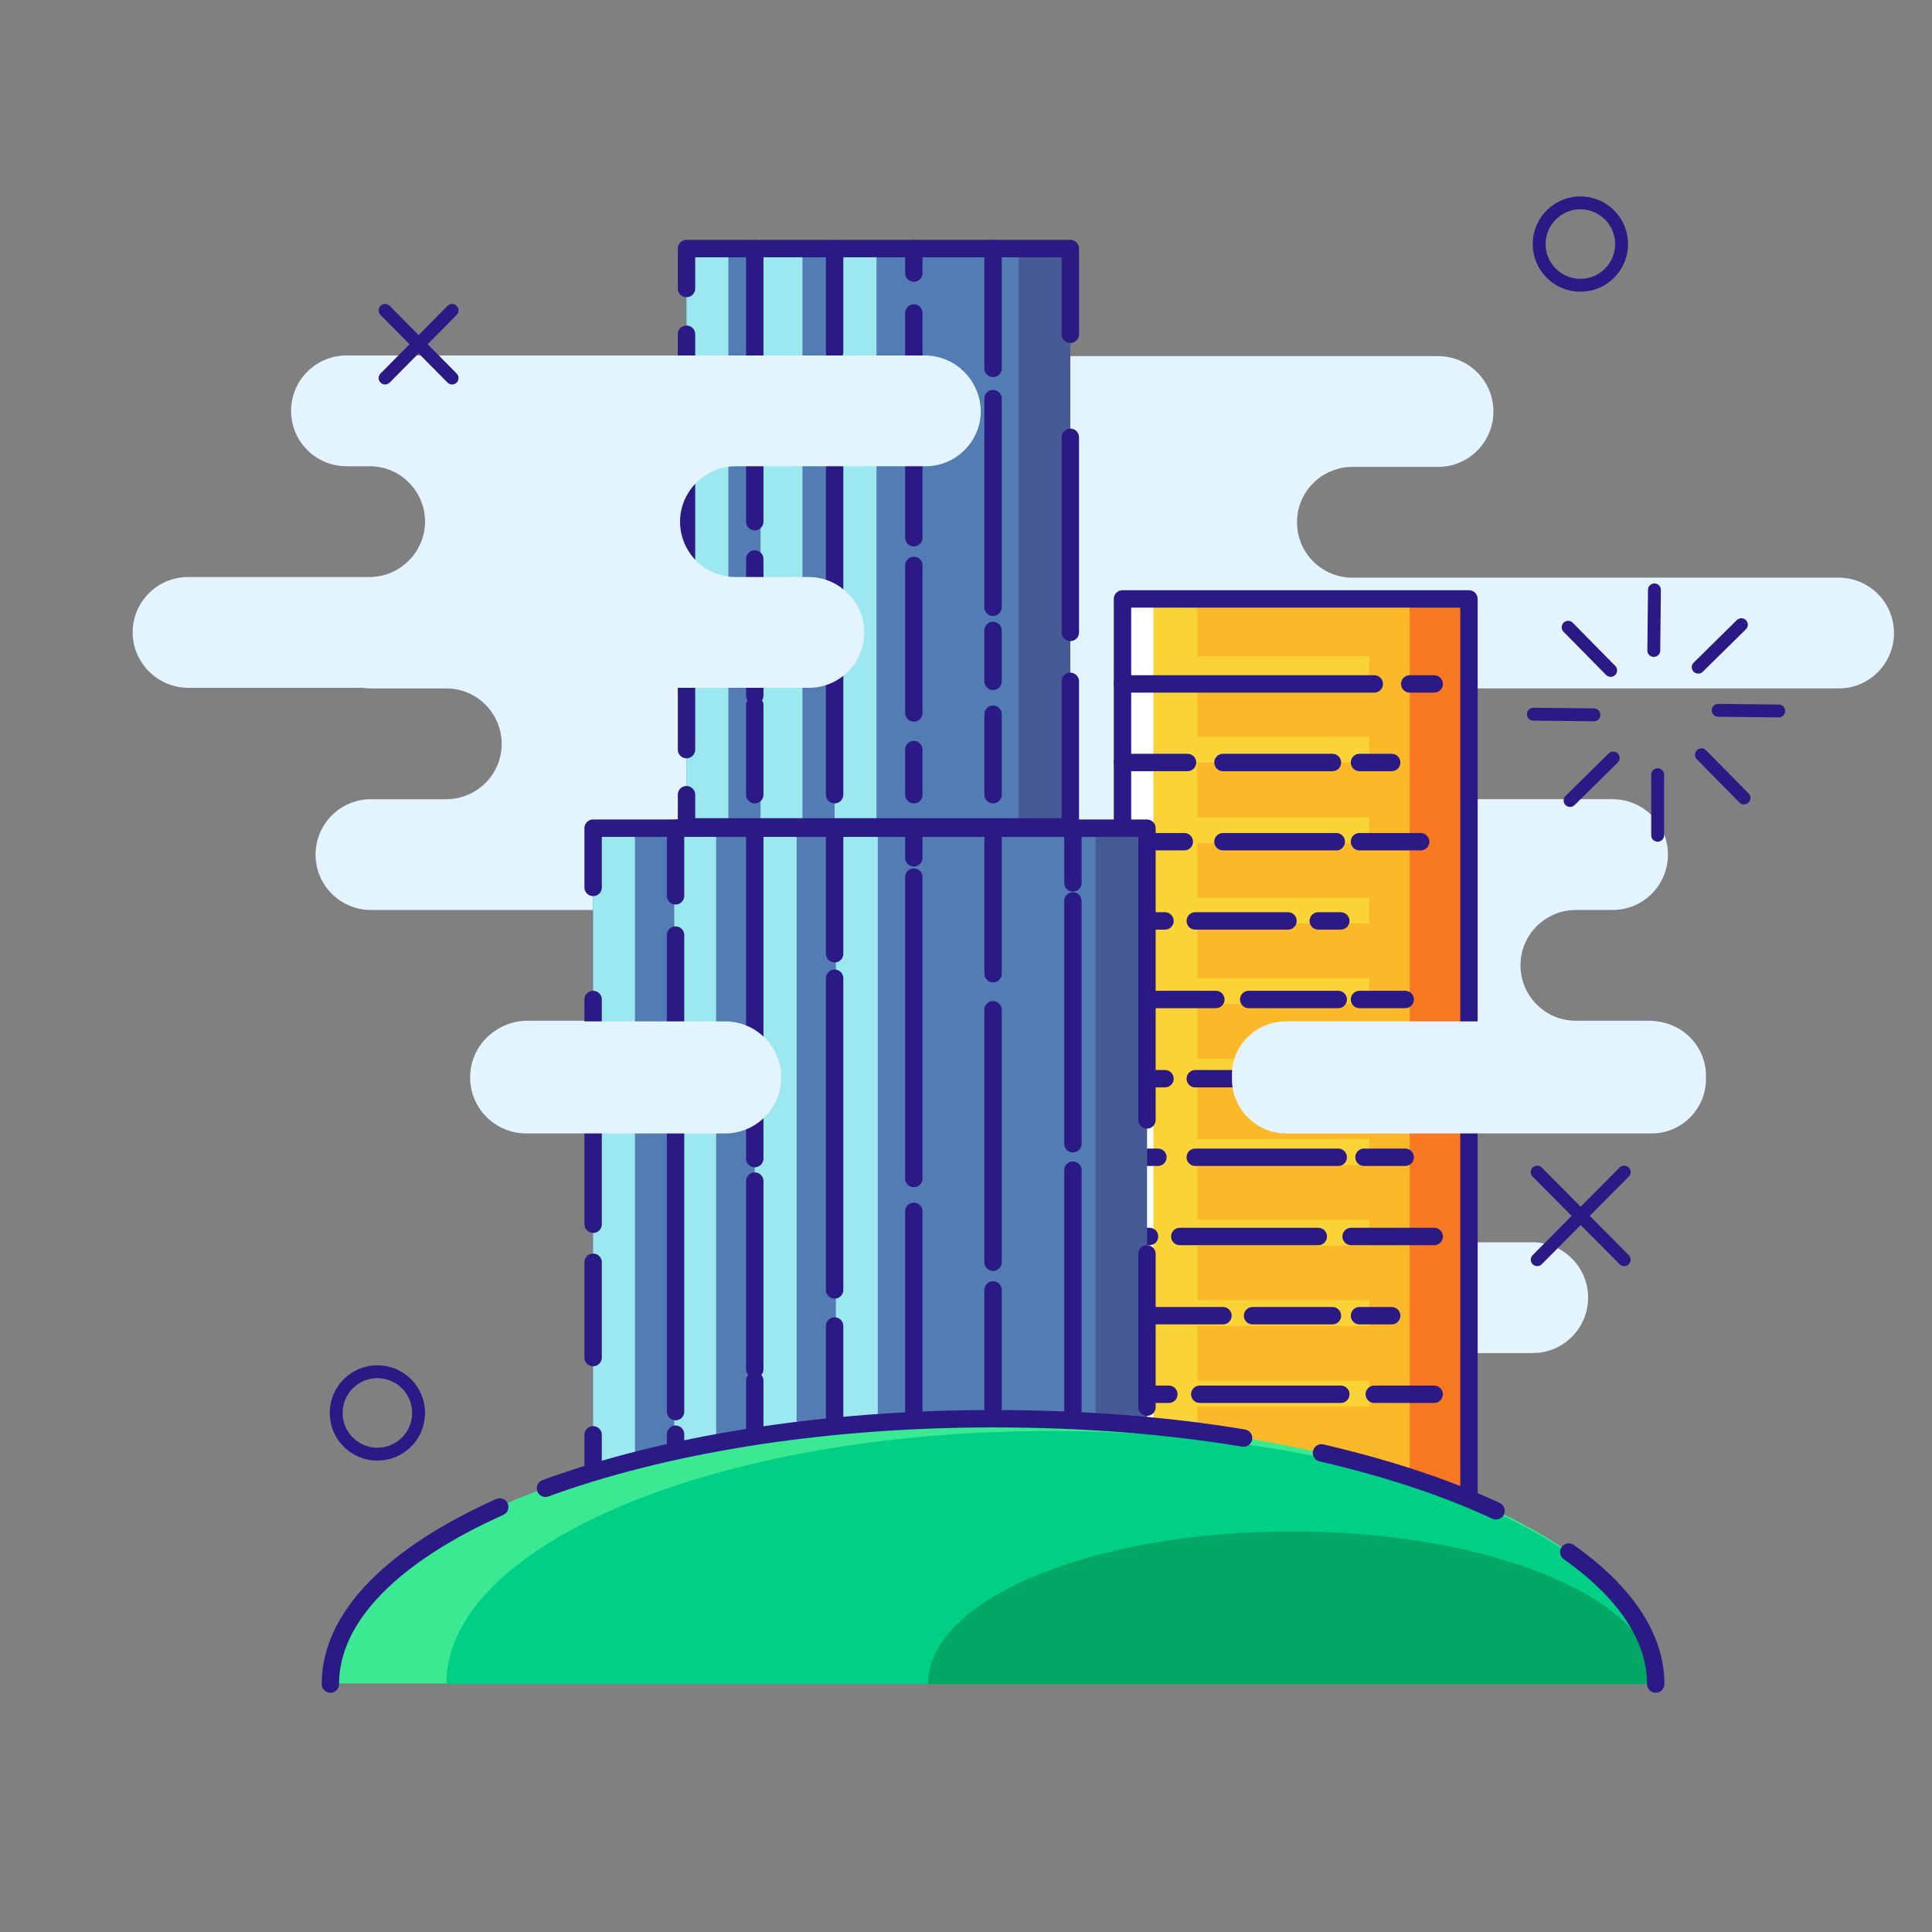 <?xml version="1.0" encoding="utf-8"?>
<!-- Generator: Adobe Illustrator 21.1.0, SVG Export Plug-In . SVG Version: 6.00 Build 0)  -->
<svg version="1.1" id="Warstwa_1" xmlns="http://www.w3.org/2000/svg" xmlns:xlink="http://www.w3.org/1999/xlink" x="0px" y="0px"
	 viewBox="0 0 300 300" style="enable-background:new 0 0 300 300;" xml:space="preserve">
<rect x="0" y="0" width="300" height="300" fill="#808080" stroke="none"/>
<path style="fill:#E4F4FE;" d="M110.1,158.5H81.9c-4.8,0-8.6,3.9-8.6,8.6v0c0,4.8,3.9,8.6,8.6,8.6h65.4c4.8,0,8.6,3.9,8.6,8.6v0
	c0,4.8-3.9,8.6-8.6,8.6H119c-4.8,0-8.6,3.9-8.6,8.6v0c0,4.8,3.9,8.6,8.6,8.6h119c4.8,0,8.6-3.9,8.6-8.6v0c0-4.8-3.9-8.6-8.6-8.6h-34
	c-4.8,0-8.6-3.9-8.6-8.6v0c0-4.8,3.9-8.6,8.6-8.6H256c4.8,0,8.6-3.9,8.6-8.6v0c0-4.8-3.9-8.6-8.6-8.6h-11.3c-4.8,0-8.6-3.9-8.6-8.6
	v0c0-4.8,3.9-8.6,8.6-8.6h5.7c4.8,0,8.6-3.9,8.6-8.6v0c0-4.8-3.9-8.6-8.6-8.6h-27.7c-4.8,0-8.6-3.9-8.6-8.6v0c0-4.8,3.9-8.6,8.6-8.6
	h62.8c4.8,0,8.6-3.9,8.6-8.6v0c0-4.8-3.9-8.6-8.6-8.6h-75.5c-4.8,0-8.6-3.9-8.6-8.6v0c0-4.8,3.9-8.6,8.6-8.6h13.3
	c4.8,0,8.6-3.9,8.6-8.6v0c0-4.8-3.9-8.6-8.6-8.6h-86.2c-4.8,0-8.6,3.9-8.6,8.6v0c0,4.8,3.9,8.6,8.6,8.6h16.2c4.8,0,8.6,3.9,8.6,8.6
	v0c0,4.8-3.9,8.6-8.6,8.6H57.6c-4.8,0-8.6,3.9-8.6,8.6v0c0,4.8,3.9,8.6,8.6,8.6h11.7c4.8,0,8.6,3.9,8.6,8.6v0c0,4.8-3.9,8.6-8.6,8.6
	H57.6c-4.8,0-8.6,3.9-8.6,8.6v0c0,4.8,3.9,8.6,8.6,8.6h52.6c4.8,0,8.6,3.9,8.6,8.6v0C118.8,154.7,114.9,158.5,110.1,158.5z
	 M196.7,149.9L196.7,149.9c0,4.8-3.9,8.6-8.6,8.6h-21.3c-4.8,0-8.6-3.9-8.6-8.6v0c0-4.8,3.9-8.6,8.6-8.6h21.3
	C192.8,141.3,196.7,145.1,196.7,149.9z"/>
<g>
	<rect x="174.3" y="93" style="fill:#FFFFFF;" width="53.8" height="153.1"/>
	<rect x="179.1" y="93" style="fill:#FAD336;" width="49" height="153.1"/>
	<rect x="185.9" y="93" style="fill:#FBB92A;" width="35.4" height="153.1"/>
	<rect x="183.2" y="101.9" style="fill:#FAD336;" width="29.4" height="4"/>
	<rect x="183.2" y="114.4" style="fill:#FAD336;" width="29.4" height="4"/>
	<rect x="183.2" y="126.9" style="fill:#FAD336;" width="29.4" height="4"/>
	<rect x="183.2" y="139.4" style="fill:#FAD336;" width="29.4" height="4"/>
	<rect x="183.2" y="151.9" style="fill:#FAD336;" width="29.4" height="4"/>
	<rect x="183.2" y="164.4" style="fill:#FAD336;" width="29.4" height="4"/>
	<rect x="183.2" y="176.9" style="fill:#FAD336;" width="29.4" height="4"/>
	<rect x="183.2" y="189.4" style="fill:#FAD336;" width="29.4" height="4"/>
	<rect x="183.2" y="201.9" style="fill:#FAD336;" width="29.4" height="4"/>
	<rect x="183.2" y="214.4" style="fill:#FAD336;" width="29.4" height="4"/>
	<rect x="183.2" y="226.9" style="fill:#FAD336;" width="29.4" height="4"/>
	<rect x="218.9" y="93" style="fill:#F97923;" width="8.6" height="153.1"/>
	
		<rect x="174.3" y="93" style="fill:none;stroke:#2B1986;stroke-width:2.7;stroke-linecap:round;stroke-linejoin:round;stroke-miterlimit:10;" width="53.8" height="153.1"/>
	
		<line style="fill:none;stroke:#2B1986;stroke-width:2.7;stroke-linecap:round;stroke-linejoin:round;stroke-miterlimit:10;" x1="218.9" y1="106.2" x2="222.7" y2="106.2"/>
	
		<polyline style="fill:none;stroke:#2B1986;stroke-width:2.7;stroke-linecap:round;stroke-linejoin:round;stroke-miterlimit:10;" points="
		174.3,106.2 182.8,106.2 188.4,106.2 213.4,106.2 	"/>
	
		<line style="fill:none;stroke:#2B1986;stroke-width:2.7;stroke-linecap:round;stroke-linejoin:round;stroke-miterlimit:10;" x1="211.1" y1="118.4" x2="216.1" y2="118.4"/>
	
		<line style="fill:none;stroke:#2B1986;stroke-width:2.7;stroke-linecap:round;stroke-linejoin:round;stroke-miterlimit:10;" x1="189.9" y1="118.4" x2="206.9" y2="118.4"/>
	
		<line style="fill:none;stroke:#2B1986;stroke-width:2.7;stroke-linecap:round;stroke-linejoin:round;stroke-miterlimit:10;" x1="174.3" y1="118.4" x2="184.4" y2="118.4"/>
	
		<line style="fill:none;stroke:#2B1986;stroke-width:2.7;stroke-linecap:round;stroke-linejoin:round;stroke-miterlimit:10;" x1="211.1" y1="130.7" x2="220.6" y2="130.7"/>
	
		<line style="fill:none;stroke:#2B1986;stroke-width:2.7;stroke-linecap:round;stroke-linejoin:round;stroke-miterlimit:10;" x1="189.9" y1="130.7" x2="207.5" y2="130.7"/>
	
		<line style="fill:none;stroke:#2B1986;stroke-width:2.7;stroke-linecap:round;stroke-linejoin:round;stroke-miterlimit:10;" x1="174.3" y1="130.7" x2="183.9" y2="130.7"/>
	
		<line style="fill:none;stroke:#2B1986;stroke-width:2.7;stroke-linecap:round;stroke-linejoin:round;stroke-miterlimit:10;" x1="204.7" y1="143" x2="208.2" y2="143"/>
	
		<line style="fill:none;stroke:#2B1986;stroke-width:2.7;stroke-linecap:round;stroke-linejoin:round;stroke-miterlimit:10;" x1="185.6" y1="143" x2="200" y2="143"/>
	
		<line style="fill:none;stroke:#2B1986;stroke-width:2.7;stroke-linecap:round;stroke-linejoin:round;stroke-miterlimit:10;" x1="174.3" y1="143" x2="180.9" y2="143"/>
	
		<line style="fill:none;stroke:#2B1986;stroke-width:2.7;stroke-linecap:round;stroke-linejoin:round;stroke-miterlimit:10;" x1="211.1" y1="155.2" x2="218.2" y2="155.2"/>
	
		<line style="fill:none;stroke:#2B1986;stroke-width:2.7;stroke-linecap:round;stroke-linejoin:round;stroke-miterlimit:10;" x1="193.9" y1="155.2" x2="207.8" y2="155.2"/>
	
		<line style="fill:none;stroke:#2B1986;stroke-width:2.7;stroke-linecap:round;stroke-linejoin:round;stroke-miterlimit:10;" x1="174.3" y1="155.2" x2="188.8" y2="155.2"/>
	
		<line style="fill:none;stroke:#2B1986;stroke-width:2.7;stroke-linecap:round;stroke-linejoin:round;stroke-miterlimit:10;" x1="205.4" y1="167.5" x2="212.6" y2="167.5"/>
	
		<line style="fill:none;stroke:#2B1986;stroke-width:2.7;stroke-linecap:round;stroke-linejoin:round;stroke-miterlimit:10;" x1="185.6" y1="167.5" x2="200.9" y2="167.5"/>
	
		<line style="fill:none;stroke:#2B1986;stroke-width:2.7;stroke-linecap:round;stroke-linejoin:round;stroke-miterlimit:10;" x1="174.3" y1="167.5" x2="180.9" y2="167.5"/>
	
		<line style="fill:none;stroke:#2B1986;stroke-width:2.7;stroke-linecap:round;stroke-linejoin:round;stroke-miterlimit:10;" x1="211.8" y1="179.7" x2="218.2" y2="179.7"/>
	
		<line style="fill:none;stroke:#2B1986;stroke-width:2.7;stroke-linecap:round;stroke-linejoin:round;stroke-miterlimit:10;" x1="185.6" y1="179.7" x2="207.8" y2="179.7"/>
	
		<line style="fill:none;stroke:#2B1986;stroke-width:2.7;stroke-linecap:round;stroke-linejoin:round;stroke-miterlimit:10;" x1="174.3" y1="179.7" x2="179.8" y2="179.7"/>
	
		<line style="fill:none;stroke:#2B1986;stroke-width:2.7;stroke-linecap:round;stroke-linejoin:round;stroke-miterlimit:10;" x1="209.8" y1="192" x2="222.7" y2="192"/>
	
		<line style="fill:none;stroke:#2B1986;stroke-width:2.7;stroke-linecap:round;stroke-linejoin:round;stroke-miterlimit:10;" x1="183.2" y1="192" x2="204.7" y2="192"/>
	
		<line style="fill:none;stroke:#2B1986;stroke-width:2.7;stroke-linecap:round;stroke-linejoin:round;stroke-miterlimit:10;" x1="174.3" y1="192" x2="178.5" y2="192"/>
	
		<line style="fill:none;stroke:#2B1986;stroke-width:2.7;stroke-linecap:round;stroke-linejoin:round;stroke-miterlimit:10;" x1="211.1" y1="204.3" x2="216.1" y2="204.3"/>
	
		<line style="fill:none;stroke:#2B1986;stroke-width:2.7;stroke-linecap:round;stroke-linejoin:round;stroke-miterlimit:10;" x1="194.5" y1="204.3" x2="206.9" y2="204.3"/>
	
		<line style="fill:none;stroke:#2B1986;stroke-width:2.7;stroke-linecap:round;stroke-linejoin:round;stroke-miterlimit:10;" x1="174.3" y1="204.3" x2="189.9" y2="204.3"/>
	
		<line style="fill:none;stroke:#2B1986;stroke-width:2.7;stroke-linecap:round;stroke-linejoin:round;stroke-miterlimit:10;" x1="213.4" y1="216.5" x2="222.7" y2="216.5"/>
	
		<line style="fill:none;stroke:#2B1986;stroke-width:2.7;stroke-linecap:round;stroke-linejoin:round;stroke-miterlimit:10;" x1="186.3" y1="216.5" x2="208.2" y2="216.5"/>
	
		<line style="fill:none;stroke:#2B1986;stroke-width:2.7;stroke-linecap:round;stroke-linejoin:round;stroke-miterlimit:10;" x1="174.3" y1="216.5" x2="181.5" y2="216.5"/>
	
		<line style="fill:none;stroke:#2B1986;stroke-width:2.7;stroke-linecap:round;stroke-linejoin:round;stroke-miterlimit:10;" x1="198.7" y1="228.8" x2="209.3" y2="228.8"/>
	
		<line style="fill:none;stroke:#2B1986;stroke-width:2.7;stroke-linecap:round;stroke-linejoin:round;stroke-miterlimit:10;" x1="185.6" y1="228.8" x2="194.5" y2="228.8"/>
	
		<line style="fill:none;stroke:#2B1986;stroke-width:2.7;stroke-linecap:round;stroke-linejoin:round;stroke-miterlimit:10;" x1="174.3" y1="228.8" x2="180.9" y2="228.8"/>
</g>
<g>
	<rect x="92.1" y="128.6" style="fill:#547CB4;" width="86" height="108.6"/>
	<rect x="92.1" y="128.6" style="fill:#9CE8F0;" width="6.5" height="108.6"/>
	<rect x="104.7" y="128.6" style="fill:#9CE8F0;" width="6.5" height="108.6"/>
	<rect x="117.2" y="128.6" style="fill:#9CE8F0;" width="6.5" height="108.6"/>
	<rect x="129.8" y="128.6" style="fill:#9CE8F0;" width="6.5" height="108.6"/>
	<rect x="170.1" y="128.6" style="fill:#465B96;" width="8" height="108.6"/>
	
		<line style="fill:none;stroke:#2B1986;stroke-width:2.7;stroke-linecap:round;stroke-linejoin:round;stroke-miterlimit:10;" x1="92.1" y1="190.1" x2="92.1" y2="155.2"/>
	
		<line style="fill:none;stroke:#2B1986;stroke-width:2.7;stroke-linecap:round;stroke-linejoin:round;stroke-miterlimit:10;" x1="92.1" y1="210.8" x2="92.1" y2="196"/>
	
		<polyline style="fill:none;stroke:#2B1986;stroke-width:2.7;stroke-linecap:round;stroke-linejoin:round;stroke-miterlimit:10;" points="
		178.1,227.5 178.1,237.2 92.1,237.2 92.1,222.8 	"/>
	
		<line style="fill:none;stroke:#2B1986;stroke-width:2.7;stroke-linecap:round;stroke-linejoin:round;stroke-miterlimit:10;" x1="178.1" y1="194.7" x2="178.1" y2="218.5"/>
	
		<polyline style="fill:none;stroke:#2B1986;stroke-width:2.7;stroke-linecap:round;stroke-linejoin:round;stroke-miterlimit:10;" points="
		92.1,137.8 92.1,128.6 178.1,128.6 178.1,173.9 	"/>
	
		<line style="fill:none;stroke:#2B1986;stroke-width:2.7;stroke-linecap:round;stroke-linejoin:round;stroke-miterlimit:10;" x1="166.6" y1="223.7" x2="166.6" y2="231.2"/>
	
		<polyline style="fill:none;stroke:#2B1986;stroke-width:2.7;stroke-linecap:round;stroke-linejoin:round;stroke-miterlimit:10;" points="
		166.6,181.7 166.6,192.6 166.6,195 166.6,219.2 	"/>
	
		<line style="fill:none;stroke:#2B1986;stroke-width:2.7;stroke-linecap:round;stroke-linejoin:round;stroke-miterlimit:10;" x1="166.6" y1="139.9" x2="166.6" y2="177.6"/>
	
		<line style="fill:none;stroke:#2B1986;stroke-width:2.7;stroke-linecap:round;stroke-linejoin:round;stroke-miterlimit:10;" x1="166.6" y1="128.6" x2="166.6" y2="137.1"/>
	
		<polyline style="fill:none;stroke:#2B1986;stroke-width:2.7;stroke-linecap:round;stroke-linejoin:round;stroke-miterlimit:10;" points="
		154.2,200.3 154.2,209.9 154.2,212.6 154.2,231.2 	"/>
	
		<line style="fill:none;stroke:#2B1986;stroke-width:2.7;stroke-linecap:round;stroke-linejoin:round;stroke-miterlimit:10;" x1="154.2" y1="156.8" x2="154.2" y2="196"/>
	
		<line style="fill:none;stroke:#2B1986;stroke-width:2.7;stroke-linecap:round;stroke-linejoin:round;stroke-miterlimit:10;" x1="154.2" y1="128.6" x2="154.2" y2="151.2"/>
	
		<line style="fill:none;stroke:#2B1986;stroke-width:2.7;stroke-linecap:round;stroke-linejoin:round;stroke-miterlimit:10;" x1="141.9" y1="222.7" x2="141.9" y2="231.2"/>
	
		<line style="fill:none;stroke:#2B1986;stroke-width:2.7;stroke-linecap:round;stroke-linejoin:round;stroke-miterlimit:10;" x1="141.9" y1="188.1" x2="141.9" y2="219.2"/>
	
		<line style="fill:none;stroke:#2B1986;stroke-width:2.7;stroke-linecap:round;stroke-linejoin:round;stroke-miterlimit:10;" x1="141.9" y1="136.2" x2="141.9" y2="183"/>
	
		<line style="fill:none;stroke:#2B1986;stroke-width:2.7;stroke-linecap:round;stroke-linejoin:round;stroke-miterlimit:10;" x1="141.9" y1="128.6" x2="141.9" y2="133.2"/>
	
		<line style="fill:none;stroke:#2B1986;stroke-width:2.7;stroke-linecap:round;stroke-linejoin:round;stroke-miterlimit:10;" x1="129.6" y1="205.9" x2="129.6" y2="231.2"/>
	
		<line style="fill:none;stroke:#2B1986;stroke-width:2.7;stroke-linecap:round;stroke-linejoin:round;stroke-miterlimit:10;" x1="129.6" y1="151.9" x2="129.6" y2="200.3"/>
	
		<line style="fill:none;stroke:#2B1986;stroke-width:2.7;stroke-linecap:round;stroke-linejoin:round;stroke-miterlimit:10;" x1="129.6" y1="128.6" x2="129.6" y2="148.1"/>
	
		<line style="fill:none;stroke:#2B1986;stroke-width:2.7;stroke-linecap:round;stroke-linejoin:round;stroke-miterlimit:10;" x1="117.2" y1="214.4" x2="117.2" y2="231.2"/>
	
		<line style="fill:none;stroke:#2B1986;stroke-width:2.7;stroke-linecap:round;stroke-linejoin:round;stroke-miterlimit:10;" x1="117.2" y1="183.4" x2="117.2" y2="212.6"/>
	
		<line style="fill:none;stroke:#2B1986;stroke-width:2.7;stroke-linecap:round;stroke-linejoin:round;stroke-miterlimit:10;" x1="117.2" y1="128.6" x2="117.2" y2="179.9"/>
	
		<line style="fill:none;stroke:#2B1986;stroke-width:2.7;stroke-linecap:round;stroke-linejoin:round;stroke-miterlimit:10;" x1="104.9" y1="222.7" x2="104.9" y2="231.2"/>
	
		<polyline style="fill:none;stroke:#2B1986;stroke-width:2.7;stroke-linecap:round;stroke-linejoin:round;stroke-miterlimit:10;" points="
		104.9,145.2 104.9,165.3 104.9,168.1 104.9,187 104.9,190.1 104.9,199.2 104.9,202.4 104.9,219.2 	"/>
	
		<line style="fill:none;stroke:#2B1986;stroke-width:2.7;stroke-linecap:round;stroke-linejoin:round;stroke-miterlimit:10;" x1="104.9" y1="128.6" x2="104.9" y2="139.1"/>
	<rect x="106.6" y="38.6" style="fill:#547CB4;" width="59.6" height="89.8"/>
	<rect x="106.6" y="38.6" style="fill:#9CE8F0;" width="6.5" height="89.8"/>
	<rect x="118.1" y="38.6" style="fill:#9CE8F0;" width="6.5" height="89.8"/>
	<rect x="129.6" y="38.6" style="fill:#9CE8F0;" width="6.5" height="89.8"/>
	<rect x="158.2" y="38.6" style="fill:#465B96;" width="8" height="89.8"/>
	
		<polyline style="fill:none;stroke:#2B1986;stroke-width:2.7;stroke-linecap:round;stroke-linejoin:round;stroke-miterlimit:10;" points="
		106.6,44.8 106.6,38.6 166.2,38.6 166.2,51.9 	"/>
	
		<line style="fill:none;stroke:#2B1986;stroke-width:2.7;stroke-linecap:round;stroke-linejoin:round;stroke-miterlimit:10;" x1="106.6" y1="116.4" x2="106.6" y2="51.9"/>
	
		<polyline style="fill:none;stroke:#2B1986;stroke-width:2.7;stroke-linecap:round;stroke-linejoin:round;stroke-miterlimit:10;" points="
		166.2,105.8 166.2,128.4 106.6,128.4 106.6,123.4 	"/>
	
		<line style="fill:none;stroke:#2B1986;stroke-width:2.7;stroke-linecap:round;stroke-linejoin:round;stroke-miterlimit:10;" x1="166.2" y1="67.9" x2="166.2" y2="98.2"/>
	
		<line style="fill:none;stroke:#2B1986;stroke-width:2.7;stroke-linecap:round;stroke-linejoin:round;stroke-miterlimit:10;" x1="154.2" y1="110.9" x2="154.2" y2="123.4"/>
	
		<line style="fill:none;stroke:#2B1986;stroke-width:2.7;stroke-linecap:round;stroke-linejoin:round;stroke-miterlimit:10;" x1="154.2" y1="97.9" x2="154.2" y2="105.8"/>
	
		<line style="fill:none;stroke:#2B1986;stroke-width:2.7;stroke-linecap:round;stroke-linejoin:round;stroke-miterlimit:10;" x1="154.2" y1="61.9" x2="154.2" y2="94.3"/>
	
		<line style="fill:none;stroke:#2B1986;stroke-width:2.7;stroke-linecap:round;stroke-linejoin:round;stroke-miterlimit:10;" x1="154.2" y1="38.6" x2="154.2" y2="57.2"/>
	
		<line style="fill:none;stroke:#2B1986;stroke-width:2.7;stroke-linecap:round;stroke-linejoin:round;stroke-miterlimit:10;" x1="141.9" y1="116.4" x2="141.9" y2="123.4"/>
	
		<line style="fill:none;stroke:#2B1986;stroke-width:2.7;stroke-linecap:round;stroke-linejoin:round;stroke-miterlimit:10;" x1="141.9" y1="87.8" x2="141.9" y2="110.7"/>
	
		<line style="fill:none;stroke:#2B1986;stroke-width:2.7;stroke-linecap:round;stroke-linejoin:round;stroke-miterlimit:10;" x1="141.9" y1="48.6" x2="141.9" y2="83.5"/>
	
		<line style="fill:none;stroke:#2B1986;stroke-width:2.7;stroke-linecap:round;stroke-linejoin:round;stroke-miterlimit:10;" x1="141.9" y1="38.6" x2="141.9" y2="42.4"/>
	
		<line style="fill:none;stroke:#2B1986;stroke-width:2.7;stroke-linecap:round;stroke-linejoin:round;stroke-miterlimit:10;" x1="129.6" y1="102.5" x2="129.6" y2="123.4"/>
	
		<line style="fill:none;stroke:#2B1986;stroke-width:2.7;stroke-linecap:round;stroke-linejoin:round;stroke-miterlimit:10;" x1="129.6" y1="59.8" x2="129.6" y2="97.9"/>
	
		<line style="fill:none;stroke:#2B1986;stroke-width:2.7;stroke-linecap:round;stroke-linejoin:round;stroke-miterlimit:10;" x1="129.6" y1="38.6" x2="129.6" y2="54.7"/>
	
		<line style="fill:none;stroke:#2B1986;stroke-width:2.7;stroke-linecap:round;stroke-linejoin:round;stroke-miterlimit:10;" x1="117.2" y1="109.5" x2="117.2" y2="123.4"/>
	
		<line style="fill:none;stroke:#2B1986;stroke-width:2.7;stroke-linecap:round;stroke-linejoin:round;stroke-miterlimit:10;" x1="117.2" y1="86.8" x2="117.2" y2="108"/>
	
		<line style="fill:none;stroke:#2B1986;stroke-width:2.7;stroke-linecap:round;stroke-linejoin:round;stroke-miterlimit:10;" x1="117.2" y1="38.6" x2="117.2" y2="81"/>
</g>
<path style="fill:#E4F4FE;" d="M143.6,55.2h-11.3c-0.8,0-33.2,0-34,0H77c-0.8,0-14.2,0-15,0h-8.2c-4.8,0-8.6,3.9-8.6,8.6v0
	c0,4.8,3.9,8.6,8.6,8.6h3.6c4.8,0,8.6,3.9,8.6,8.6s-3.9,8.6-8.6,8.6H29.2c-4.8,0-8.6,3.9-8.6,8.6s3.9,8.6,8.6,8.6h96.4
	c4.8,0,8.6-3.9,8.6-8.6s-3.9-8.6-8.6-8.6h-11.4c-4.8,0-8.6-3.9-8.6-8.6s3.9-8.6,8.6-8.6h29.5c4.8,0,8.6-3.9,8.6-8.6v0
	C152.2,59.1,148.4,55.2,143.6,55.2z"/>
<path style="fill:#E4F4FE;" d="M199.7,158.6h56.8c4.6,0,8.4,3.8,8.4,8.4v0.6c0,4.6-3.8,8.4-8.4,8.4h-56.8c-4.6,0-8.4-3.8-8.4-8.4
	v-0.6C191.2,162.4,195,158.6,199.7,158.6z"/>
<path style="fill:#E4F4FE;" d="M81.7,158.6h30.9c4.8,0,8.7,3.9,8.7,8.7v0c0,4.8-3.9,8.7-8.7,8.7H81.7c-4.8,0-8.7-3.9-8.7-8.7v0
	C73,162.5,76.9,158.6,81.7,158.6z"/>
<path style="fill:#3BE993;" d="M154.2,220.2c-56.8,0-102.9,18.5-102.9,41.2h205.8C257.1,238.7,211.1,220.2,154.2,220.2z"/>
<path style="fill:#00D085;" d="M163.2,222.2c-51.9,0-93.9,17.6-93.9,39.3h187.8C257.1,239.8,215.1,222.2,163.2,222.2z"/>
<path style="fill:none;stroke:#2B1986;stroke-width:2.7;stroke-linecap:round;stroke-linejoin:round;stroke-miterlimit:10;" d="
	M193.1,223.3c-12-2-25.1-3-38.9-3c-26.8,0-51.2,4.1-69.5,10.8"/>
<path style="fill:#00A765;" d="M200.6,237.8c-31.2,0-56.5,10.6-56.5,23.7h113C257.1,248.4,231.8,237.8,200.6,237.8z"/>
<path style="fill:none;stroke:#2B1986;stroke-width:2.7;stroke-linecap:round;stroke-linejoin:round;stroke-miterlimit:10;" d="
	M232.3,234.6c-7.7-3.6-16.8-6.6-27.1-9"/>
<path style="fill:none;stroke:#2B1986;stroke-width:2.7;stroke-linecap:round;stroke-linejoin:round;stroke-miterlimit:10;" d="
	M257.1,261.5c0-7.4-4.9-14.4-13.5-20.5"/>
<path style="fill:none;stroke:#2B1986;stroke-width:2.7;stroke-linecap:round;stroke-linejoin:round;stroke-miterlimit:10;" d="
	M257.1,261.5"/>
<path style="fill:none;stroke:#2B1986;stroke-width:2.7;stroke-linecap:round;stroke-linejoin:round;stroke-miterlimit:10;" d="
	M51.4,261.5"/>
<path style="fill:none;stroke:#2B1986;stroke-width:2.7;stroke-linecap:round;stroke-linejoin:round;stroke-miterlimit:10;" d="
	M77.6,234c-16.3,7.3-26.3,16.9-26.3,27.5"/>
<g>
	<g>
		
			<line style="fill:none;stroke:#2B1986;stroke-width:2;stroke-linecap:round;stroke-miterlimit:10;" x1="59.8" y1="48.2" x2="70.2" y2="58.7"/>
		
			<line style="fill:none;stroke:#2B1986;stroke-width:2;stroke-linecap:round;stroke-miterlimit:10;" x1="70.2" y1="48.2" x2="59.8" y2="58.7"/>
	</g>
	<g>
		
			<line style="fill:none;stroke:#2B1986;stroke-width:2;stroke-linecap:round;stroke-miterlimit:10;" x1="238.7" y1="182" x2="252.2" y2="195.6"/>
		
			<line style="fill:none;stroke:#2B1986;stroke-width:2;stroke-linecap:round;stroke-miterlimit:10;" x1="252.2" y1="182" x2="238.7" y2="195.6"/>
	</g>
	
		<circle style="fill:none;stroke:#2B1986;stroke-width:2;stroke-linecap:round;stroke-miterlimit:10;" cx="245.4" cy="37.9" r="6.4"/>
	
		<circle style="fill:none;stroke:#2B1986;stroke-width:2;stroke-linecap:round;stroke-miterlimit:10;" cx="58.6" cy="219.4" r="6.4"/>
	<g>
		
			<line style="fill:none;stroke:#2B1986;stroke-width:2;stroke-linecap:round;stroke-miterlimit:10;" x1="256.9" y1="91.6" x2="256.8" y2="101"/>
		
			<line style="fill:none;stroke:#2B1986;stroke-width:2;stroke-linecap:round;stroke-miterlimit:10;" x1="243.5" y1="97.4" x2="250.1" y2="104.1"/>
		
			<line style="fill:none;stroke:#2B1986;stroke-width:2;stroke-linecap:round;stroke-miterlimit:10;" x1="238.1" y1="110.9" x2="247.5" y2="111"/>
		
			<line style="fill:none;stroke:#2B1986;stroke-width:2;stroke-linecap:round;stroke-miterlimit:10;" x1="243.8" y1="124.3" x2="250.5" y2="117.7"/>
		
			<line style="fill:none;stroke:#2B1986;stroke-width:2;stroke-linecap:round;stroke-miterlimit:10;" x1="257.4" y1="129.7" x2="257.4" y2="120.3"/>
		
			<line style="fill:none;stroke:#2B1986;stroke-width:2;stroke-linecap:round;stroke-miterlimit:10;" x1="270.8" y1="123.9" x2="264.2" y2="117.2"/>
		
			<line style="fill:none;stroke:#2B1986;stroke-width:2;stroke-linecap:round;stroke-miterlimit:10;" x1="276.2" y1="110.4" x2="266.8" y2="110.3"/>
		
			<line style="fill:none;stroke:#2B1986;stroke-width:2;stroke-linecap:round;stroke-miterlimit:10;" x1="270.4" y1="97" x2="263.7" y2="103.6"/>
	</g>
</g>
</svg>
